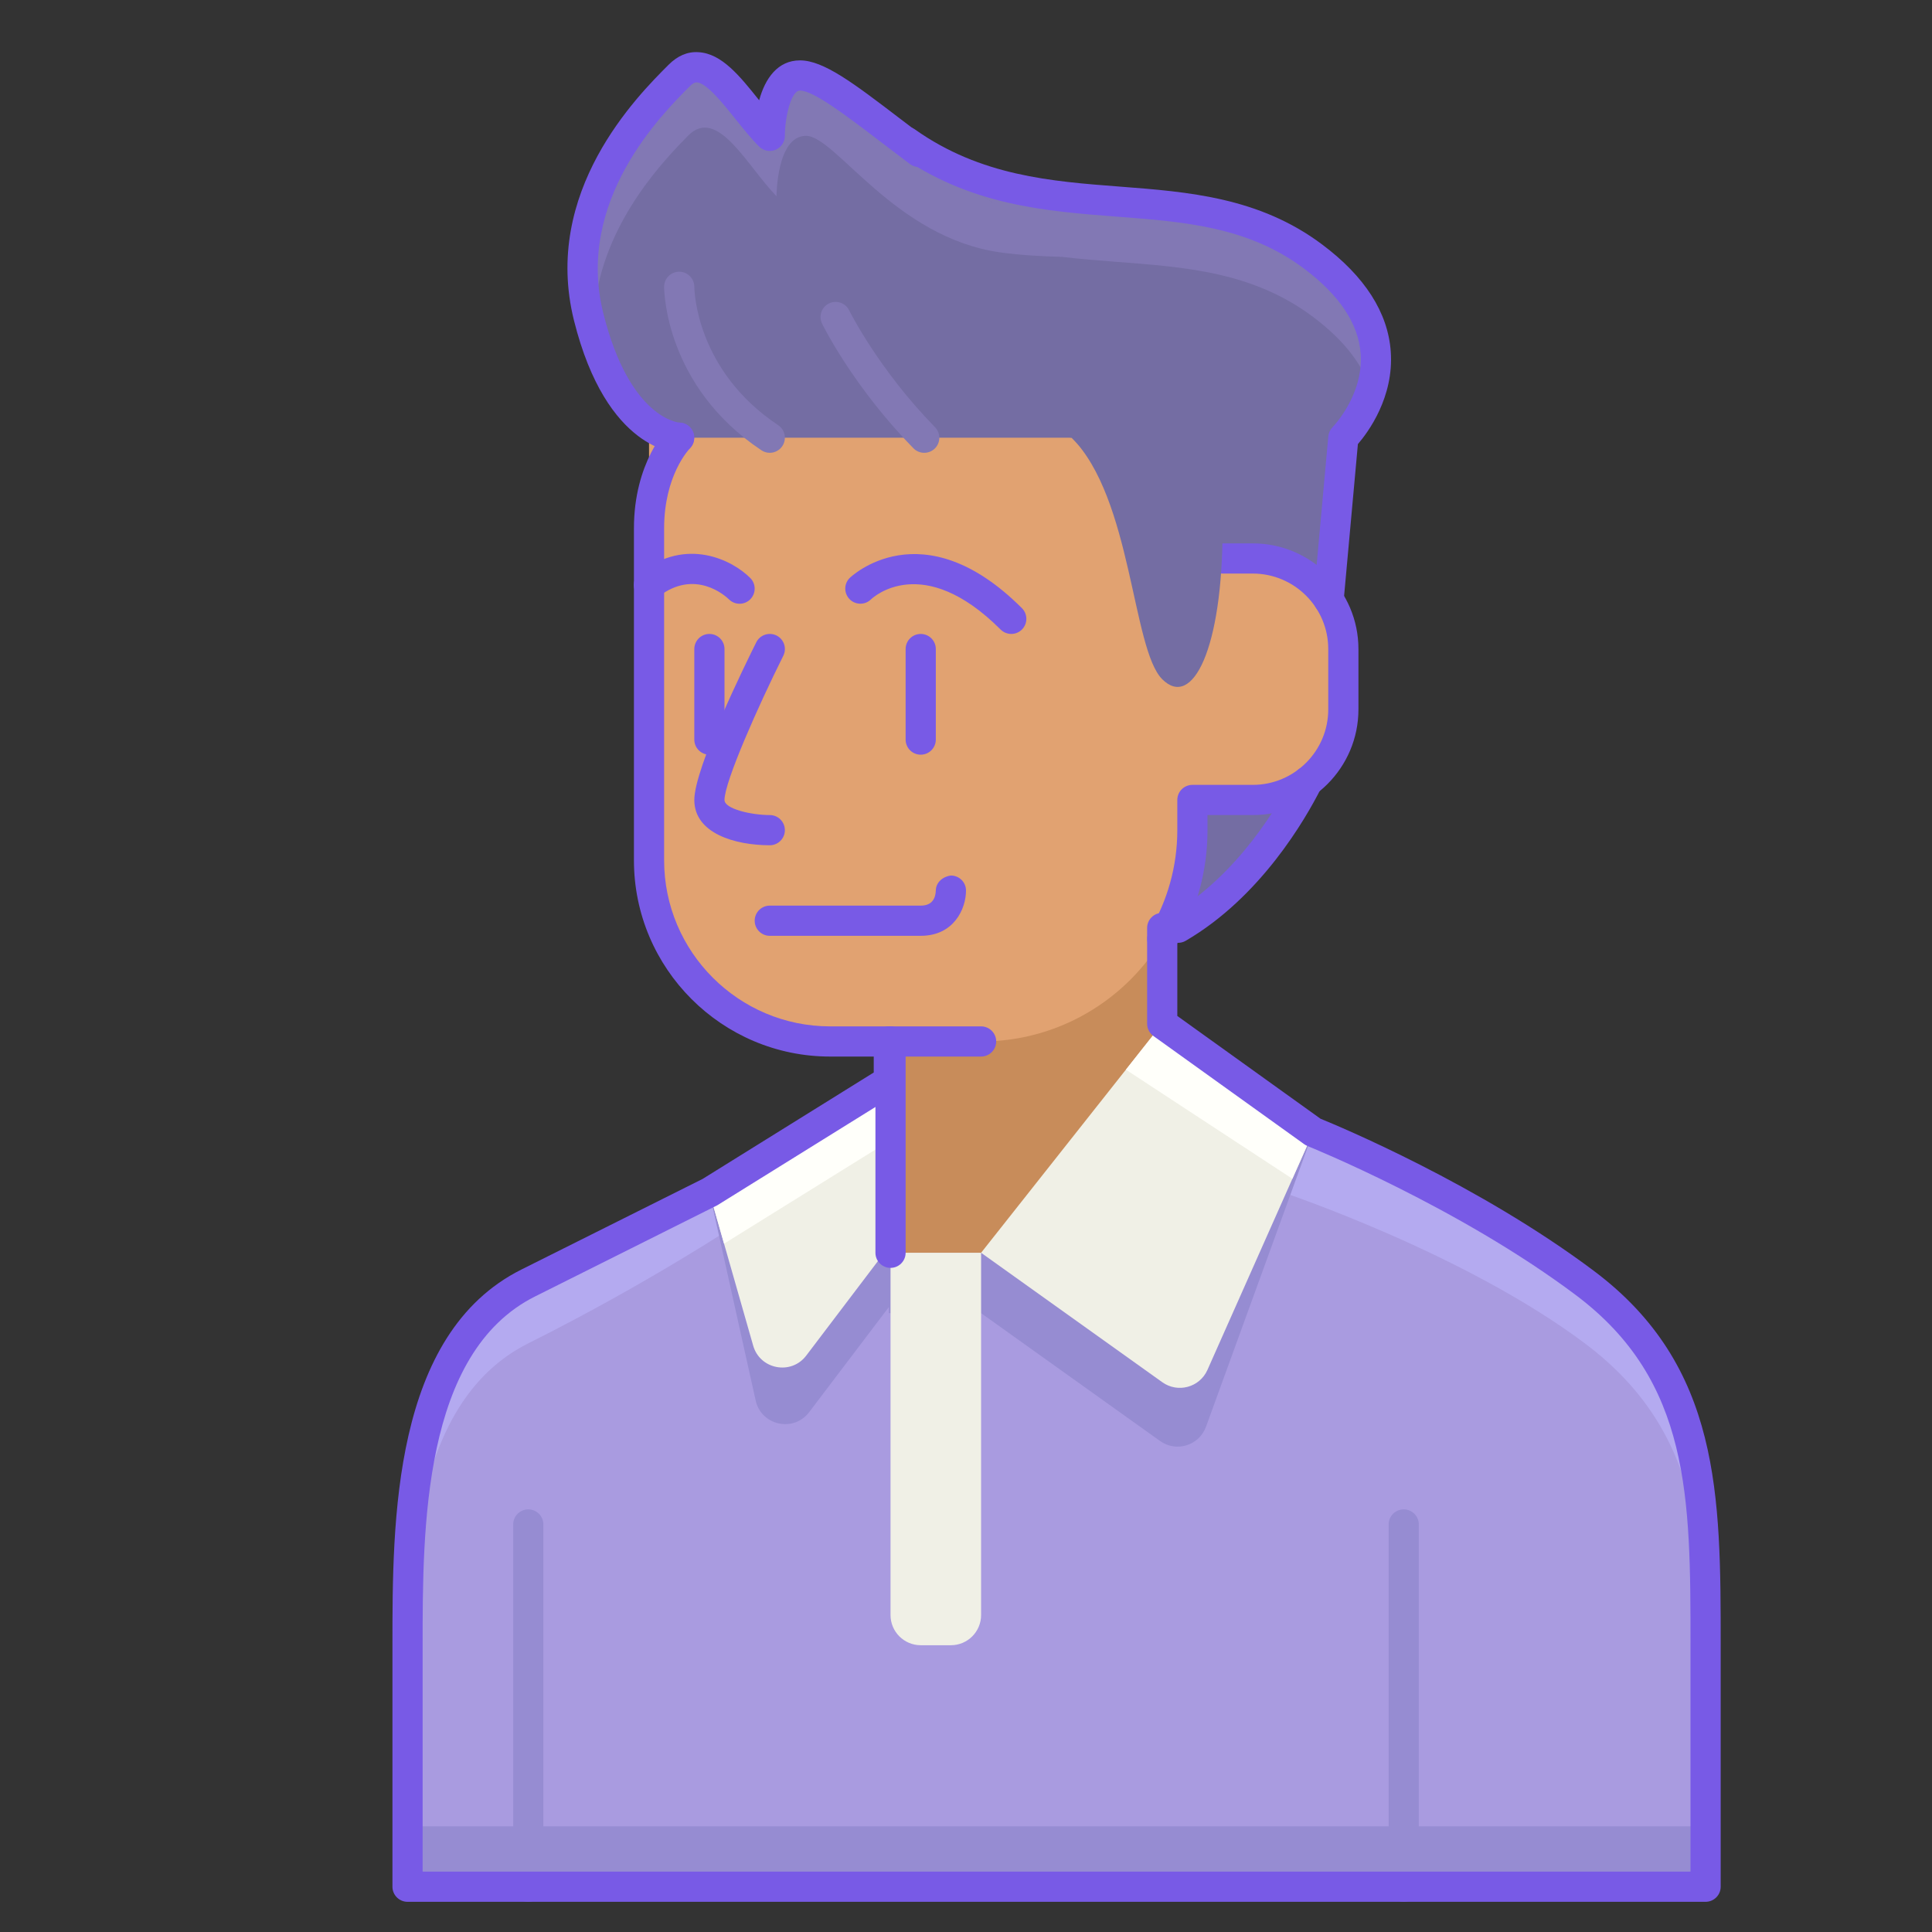 <svg enable-background="new 0 0 64 64" height="512" viewBox="0 0 64 64" width="512" xmlns="http://www.w3.org/2000/svg"><rect x="0" y="0" width="64" height="64" fill="#333333" stroke="none"/><path d="m39.026 30.733c2.974-1.733 4.474-5.233 4.474-5.233l1-11s3-3-1-6-8.962-.607-13.481-3.803v9.803z" fill="#746da3"/><path d="m43.5 37.5s5 2 9 5 4 7 4 12 0 8 0 8h-43s0-4 0-8 0-10 4-12 6-3 6-3z" fill="#a99be0"/><path d="m13.5 62.5h43s0-.708 0-2h-43z" fill="#968cd2"/><path d="m52.5 42.5c-4-3-9-5-9-5l-20 2s-2 1-6 3-4 8-4 12v2c0-4 0-10 4-12s7-4 7-4l18-1s6 2 10 5 4 7 4 12c0-.626 0-1.29 0-2 0-5 0-9-4-12z" fill="#b4aaf0"/><path d="m46.5 63c-.276 0-.5-.224-.5-.5v-12c0-.276.224-.5.5-.5s.5.224.5.5v12c0 .276-.224.5-.5.5z" fill="#968cd2"/><path d="m17.5 63c-.276 0-.5-.224-.5-.5v-12c0-.276.224-.5.5-.5s.5.224.5.5v12c0 .276-.224.5-.5.5z" fill="#968cd2"/><path d="m38.5 33.912v-1.172l-9.055 3.76v-.695l-5.945 3.695 1.532 6.892c.185.832 1.258 1.066 1.773.387l2.64-3.482v.203h.055 3l5.929 4.235c.538.385 1.295.15 1.521-.472l3.55-9.763z" fill="#968cd2"/><path d="m29.445 34.5v7h.055 9v-10.76z" fill="#c88c5a"/><path d="m21.5 12.5v16c0 3.314 2.686 6 6 6h5c3.866 0 7-3.134 7-7v-1h2c1.657 0 3-1.343 3-3v-2c0-1.657-1.343-3-3-3h-2l-4-4z" fill="#e1a271"/><g fill="#785ae6"><path d="m23.5 25c-.276 0-.5-.224-.5-.5v-3c0-.276.224-.5.5-.5s.5.224.5.5v3c0 .276-.224.5-.5.5z"/><path d="m33.5 21c-.128 0-.256-.049-.354-.146-2.586-2.585-4.228-1.062-4.296-.997-.197.192-.513.188-.706-.008-.191-.196-.192-.508.002-.702.023-.023 2.394-2.314 5.707 1 .195.195.195.512 0 .707-.097.097-.225.146-.353.146z"/><path d="m24.5 20c-.127 0-.254-.048-.352-.145-.112-.108-1.126-1.035-2.344-.083-.215.169-.532.132-.701-.086-.171-.217-.132-.532.086-.702 1.556-1.216 3.077-.425 3.664.162.195.195.195.512 0 .707-.097.098-.225.147-.353.147z"/><path d="m30.5 31h-5c-.276 0-.5-.224-.5-.5s.224-.5.5-.5h5c.402 0 .494-.275.5-.506.007-.273.245-.464.506-.491.274.004.494.224.494.497 0 .603-.399 1.5-1.5 1.5z"/><path d="m25.5 28c-1.153 0-2.5-.393-2.5-1.5 0-1.064 1.71-4.538 2.053-5.224.124-.248.425-.345.671-.224.247.124.347.424.224.671-.809 1.618-1.948 4.169-1.948 4.777 0 .301.902.5 1.5.5.276 0 .5.224.5.5s-.224.5-.5.5z"/><path d="m30.5 25c-.276 0-.5-.224-.5-.5v-3c0-.276.224-.5.5-.5s.5.224.5.5v3c0 .276-.224.5-.5.5z"/></g><path d="m32.5 41.5 6.003 4.288c.515.368 1.238.171 1.495-.408l3.502-7.88-5-3.588z" fill="#f0f0e6"/><path d="m29.445 41.297v-5.491l-5.945 3.694 1.45 5.076c.226.792 1.261.986 1.758.329z" fill="#f0f0e6"/><path d="m42.812 39.049.688-1.549-5-3.588-1.203 1.522z" fill="#fffffa"/><path d="m23.5 39.5.485 1.698 5.46-3.393v-2z" fill="#fffffa"/><path d="m56.5 63h-43c-.276 0-.5-.224-.5-.5v-8c0-4.105 0-10.309 4.276-12.447l6-3 5.668-3.525v-1.028c0-.276.224-.5.5-.5s.5.224.5.5v1.305c0 .173-.089.333-.236.425l-5.944 3.695-6.04 3.022c-3.724 1.862-3.724 7.694-3.724 11.553v7.5h42v-7.5c0-4.889 0-8.75-3.8-11.6-3.898-2.924-8.837-4.916-8.886-4.936-.038-.015-.073-.035-.106-.058l-5-3.588c-.131-.094-.208-.245-.208-.406v-3.172c0-.276.224-.5.5-.5s.5.224.5.5v2.915l4.743 3.404c.595.242 5.233 2.173 9.057 5.041 4.2 3.15 4.2 7.437 4.2 12.4v8c0 .276-.224.5-.5.5z" fill="#785ae6"/><path d="m31.5 54.5h-1c-.552 0-1-.448-1-1v-12h3v12c0 .552-.448 1-1 1z" fill="#f0f0e6"/><path d="m29.5 42c-.276 0-.5-.224-.5-.5v-7c0-.276.224-.5.5-.5s.5.224.5.5v7c0 .276-.224.5-.5.5z" fill="#785ae6"/><path d="m38.503 31.603c-.088 0-.177-.023-.258-.071-.236-.143-.313-.45-.171-.687.606-1.008.926-2.164.926-3.345v-1c0-.276.224-.5.5-.5h2c1.379 0 2.5-1.122 2.5-2.5v-2c0-1.378-1.121-2.5-2.5-2.5h-1c-.276 0-.5-.224-.5-.5s.224-.5.5-.5h1c1.93 0 3.5 1.57 3.5 3.5v2c0 1.93-1.57 3.5-3.5 3.5h-1.5v.5c0 1.362-.369 2.697-1.068 3.86-.094.156-.26.243-.429.243z" fill="#785ae6"/><path d="m45.414 12.929c.364-1.15.274-2.788-1.914-4.429-4-3-8.962-.607-13.481-3.804v2c4.519 3.197 9.481.804 13.481 3.804 1.109.832 1.668 1.661 1.914 2.429z" fill="#8278b4"/><path d="m22.788 14.5s-1.957 0-2.935-4 1.957-7 2.935-8 1.957 1 2.935 2c0 0 0-2 .978-2s2.935 2 5.871 4 3.914 5 2.935 8z" fill="#746da3"/><path d="m22.788 4.5c.978-1 1.957 1 2.935 2 0 0 0-2 .978-2s2.935 3.378 6.454 3.864c.667.092 1.393.128 2.009.144-.543-.849-1.617-1.343-2.593-2.008-2.935-2-4.892-4-5.871-4-.978 0-.978 2-.978 2-.978-1-1.957-3-2.935-2-.928.948-3.608 3.696-3.051 7.388.404-2.672 2.301-4.62 3.052-5.388z" fill="#8278b4"/><path d="m25.5 15c-.096 0-.192-.027-.277-.084-3.186-2.124-3.223-5.283-3.223-5.416 0-.275.223-.498.498-.499h.002c.274 0 .498.223.5.497.001.112.051 2.769 2.777 4.586.229.153.292.463.139.693-.097.145-.255.223-.416.223z" fill="#8278b4"/><path d="m30.616 15c-.13 0-.26-.05-.357-.15-1.99-2.034-2.986-4.045-3.027-4.13-.121-.248-.019-.547.229-.668.245-.121.547-.02.669.229.009.02.972 1.958 2.844 3.871.193.197.189.514-.008.707-.098.094-.224.141-.35.141z" fill="#8278b4"/><path d="m35.5 14.5c2 2 2 7 3 8s2-1 2-5v-3z" fill="#746da3"/><g fill="#785ae6"><path d="m22.5 15c-.098 0-2.402-.05-3.485-4.379-1.068-4.274 2.093-7.436 3.132-8.475.297-.296.624-.442.991-.417.771.042 1.369.791 2.003 1.583.002.003.005.006.007.009.2-.732.62-1.321 1.352-1.321.787 0 1.788.765 3.304 1.922.294.225.605.462.934.709.221.166.266.479.101.7-.166.222-.48.266-.7.1-.331-.248-.646-.488-.941-.714-1.157-.883-2.249-1.717-2.698-1.717-.301 0-.5.903-.5 1.5 0 .202-.122.385-.309.462-.185.078-.401.035-.545-.108-.27-.27-.532-.598-.787-.916-.402-.503-.953-1.192-1.276-1.21-.029.001-.101-.003-.229.126-.939.94-3.8 3.8-2.868 7.525.874 3.502 2.509 3.621 2.526 3.621.271.013.488.24.481.512-.006.271-.222.488-.493.488z"/><path d="m32.5 35h-5c-3.584 0-6.5-2.916-6.5-6.5v-11c0-2.182 1.1-3.307 1.146-3.354.195-.195.512-.195.707 0s.195.512 0 .707c-.032.034-.853.901-.853 2.647v11c0 3.033 2.468 5.5 5.5 5.5h5c.276 0 .5.224.5.5s-.224.5-.5.5z"/><path d="m44.014 20.362c-.016 0-.031 0-.046-.002-.275-.025-.478-.268-.453-.543l.487-5.362c.011-.115.062-.225.144-.307.01-.01 1.029-1.062.927-2.438-.073-.988-.703-1.933-1.872-2.81-1.855-1.391-3.959-1.552-6.187-1.722-2.398-.183-4.879-.373-7.283-2.073-.226-.16-.278-.472-.119-.697.161-.227.474-.277.697-.12 2.178 1.541 4.519 1.72 6.781 1.893 2.272.174 4.622.353 6.71 1.919 1.415 1.061 2.179 2.255 2.271 3.548.107 1.513-.752 2.672-1.089 3.063l-.472 5.195c-.023.261-.241.456-.496.456z"/><path d="m39.025 31.233c-.172 0-.339-.089-.432-.248-.14-.239-.059-.545.18-.684 2.245-1.308 3.612-3.681 4.097-4.641.124-.247.428-.346.671-.221.247.124.346.425.222.671-.523 1.039-2.01 3.612-4.485 5.055-.08.046-.167.068-.253.068z"/></g></svg>